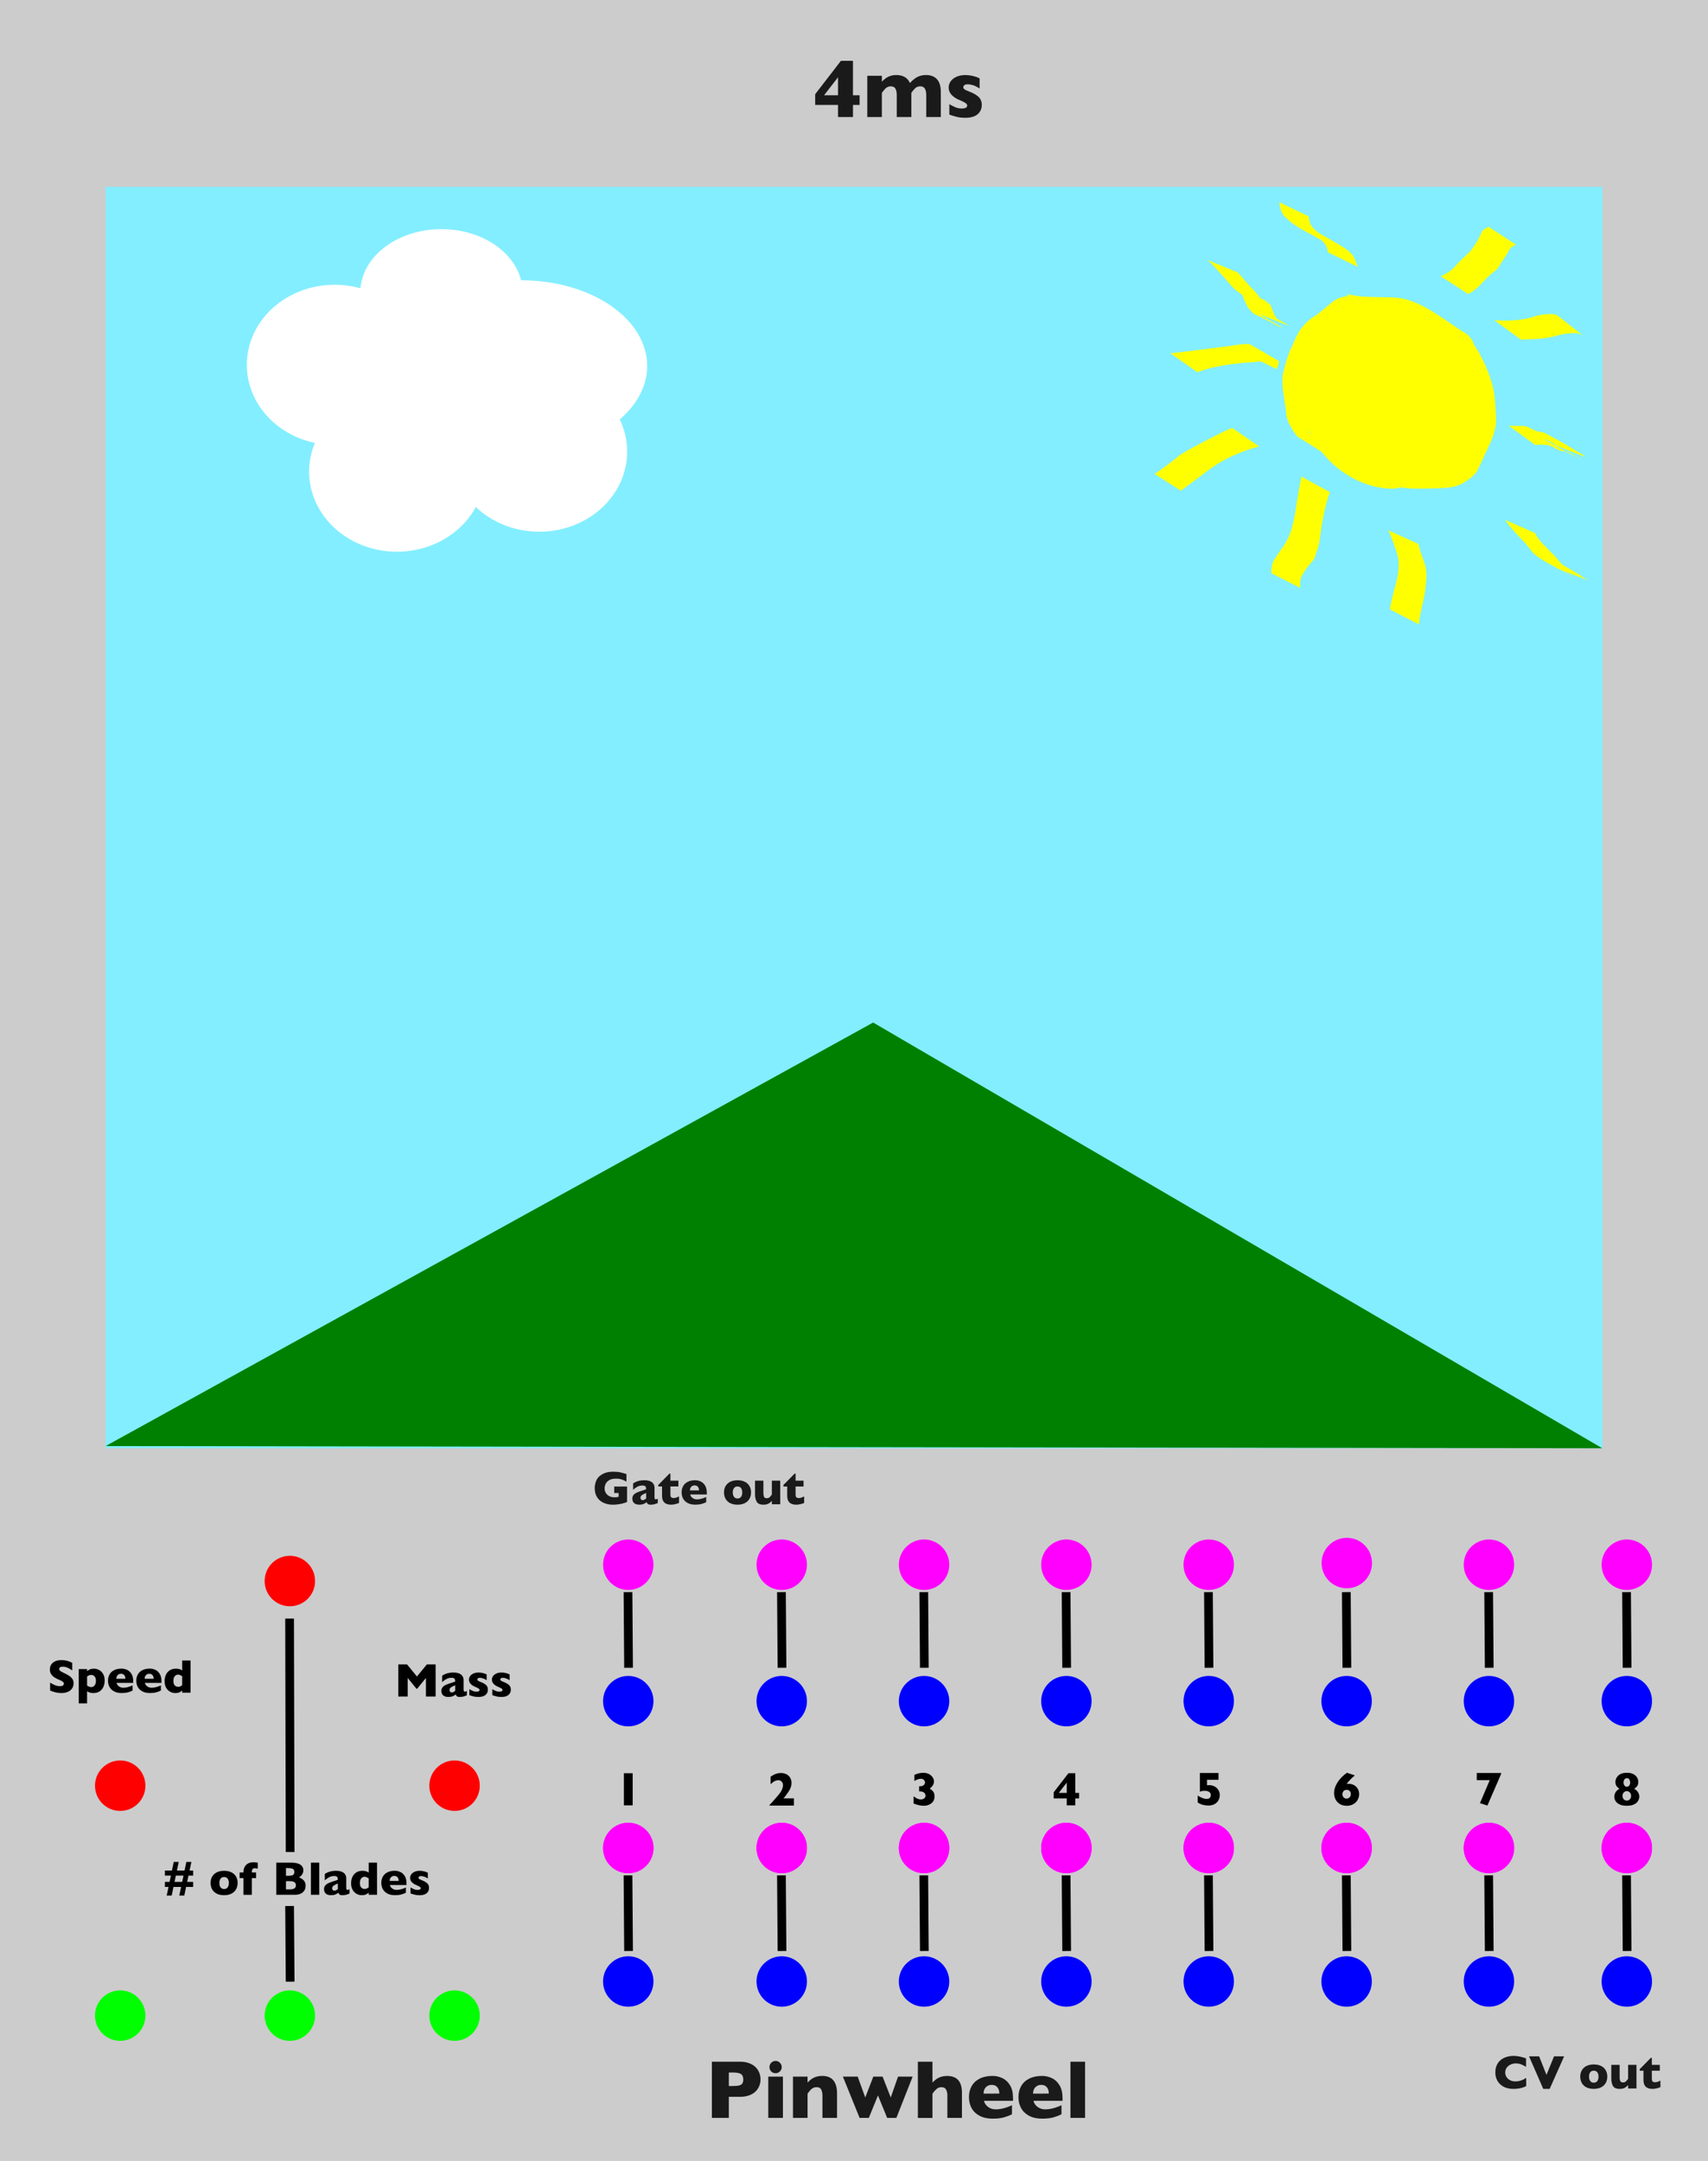 <?xml version="1.0" encoding="UTF-8" standalone="no"?>
<!-- Created with Inkscape (http://www.inkscape.org/) -->

<svg
   width="101.6mm"
   height="128.5mm"
   viewBox="0 0 101.6 128.5"
   version="1.1"
   id="svg1"
   inkscape:version="1.4 (e7c3feb1, 2024-10-09)"
   sodipodi:docname="Pinwheel.svg"
   xmlns:inkscape="http://www.inkscape.org/namespaces/inkscape"
   xmlns:sodipodi="http://sodipodi.sourceforge.net/DTD/sodipodi-0.dtd"
   xmlns="http://www.w3.org/2000/svg"
   xmlns:svg="http://www.w3.org/2000/svg">
  <sodipodi:namedview
     id="namedview1"
     pagecolor="#ffffff"
     bordercolor="#000000"
     borderopacity="0.25"
     inkscape:showpageshadow="2"
     inkscape:pageopacity="0.0"
     inkscape:pagecheckerboard="0"
     inkscape:deskcolor="#d1d1d1"
     inkscape:document-units="mm"
     inkscape:zoom="2.0000001"
     inkscape:cx="183.99999"
     inkscape:cy="315.74998"
     inkscape:window-width="2080"
     inkscape:window-height="1186"
     inkscape:window-x="0"
     inkscape:window-y="25"
     inkscape:window-maximized="0"
     inkscape:current-layer="layer1" />
  <defs
     id="defs1" />
  <g
     inkscape:groupmode="layer"
     id="layer2"
     inkscape:label="artwork">
    <path
       id="rect2"
       style="display:inline;fill:#cccccc;stroke-width:0.519"
       d="M -3.768,-11.545 H 119.655 V 132.716 H -3.768 Z" />
    <path
       style="font-weight:bold;font-size:4.939px;font-family:'Gill Sans';-inkscape-font-specification:'Gill Sans Bold';text-align:end;text-anchor:end;fill:#1a1a1a;stroke-width:0.519"
       d="m 45.24,123.651 q 0,0.186 -0.065,0.364 -0.063,0.176 -0.205,0.33 -0.142,0.152 -0.386,0.248 -0.241,0.094 -0.569,0.094 h -0.661 v 1.254 h -1.008 v -3.342 h 1.669 q 0.328,0 0.569,0.097 0.244,0.097 0.386,0.251 0.142,0.154 0.205,0.335 0.065,0.181 0.065,0.369 z m -1.027,0.005 q 0,-0.239 -0.142,-0.326 -0.14,-0.089 -0.504,-0.089 h -0.212 v 0.805 h 0.217 q 0.251,0 0.386,-0.031 0.135,-0.031 0.195,-0.116 0.06,-0.084 0.06,-0.244 z m 2.289,-0.736 q 0,0.152 -0.109,0.258 -0.109,0.106 -0.258,0.106 -0.101,0 -0.186,-0.048 -0.082,-0.048 -0.13,-0.13 -0.048,-0.084 -0.048,-0.186 0,-0.15 0.106,-0.258 0.106,-0.109 0.258,-0.109 0.15,0 0.258,0.109 0.109,0.109 0.109,0.258 z m 0.07,3.022 h -0.871 v -2.455 h 0.871 z m 3.219,0 h -0.868 v -1.324 q 0,-0.203 -0.068,-0.352 -0.065,-0.152 -0.289,-0.152 -0.106,0 -0.188,0.041 -0.08,0.039 -0.145,0.101 -0.063,0.063 -0.106,0.121 -0.043,0.058 -0.089,0.123 v 1.442 h -0.868 v -2.455 h 0.868 v 0.352 q 0.205,-0.219 0.41,-0.306 0.207,-0.089 0.461,-0.089 0.883,0 0.883,1.056 z m 4.498,-2.455 -0.969,2.455 h -0.547 l -0.547,-1.338 -0.545,1.338 h -0.547 l -0.994,-2.455 h 0.88 l 0.449,1.24 0.48,-1.24 h 0.552 l 0.485,1.24 0.434,-1.24 z m 2.932,2.455 h -0.868 v -1.273 q 0,-0.015 0,-0.026 0.002,-0.015 0.002,-0.058 0,-0.176 -0.075,-0.323 -0.075,-0.147 -0.285,-0.147 -0.164,0 -0.289,0.111 -0.125,0.109 -0.239,0.275 v 1.442 h -0.868 v -3.342 h 0.868 v 1.24 q 0.215,-0.229 0.424,-0.311 0.21,-0.084 0.446,-0.084 0.883,0 0.883,0.991 z m 3.039,-1.018 h -1.729 q 0.051,0.224 0.248,0.367 0.198,0.142 0.449,0.142 0.439,0 0.969,-0.246 v 0.538 q -0.191,0.099 -0.463,0.181 -0.27,0.08 -0.69,0.08 -0.453,0 -0.772,-0.169 -0.318,-0.169 -0.477,-0.458 -0.157,-0.289 -0.157,-0.656 0,-0.362 0.157,-0.646 0.159,-0.287 0.477,-0.449 0.318,-0.164 0.772,-0.164 0.299,0 0.576,0.13 0.28,0.128 0.458,0.422 0.181,0.292 0.181,0.755 z m -0.815,-0.429 q 0,-0.236 -0.118,-0.376 -0.116,-0.142 -0.335,-0.142 -0.217,0 -0.352,0.145 -0.133,0.142 -0.133,0.374 z m 3.76,0.429 h -1.729 q 0.051,0.224 0.248,0.367 0.198,0.142 0.449,0.142 0.439,0 0.969,-0.246 v 0.538 q -0.191,0.099 -0.463,0.181 -0.27,0.08 -0.69,0.08 -0.453,0 -0.772,-0.169 -0.318,-0.169 -0.477,-0.458 -0.157,-0.289 -0.157,-0.656 0,-0.362 0.157,-0.646 0.159,-0.287 0.477,-0.449 0.318,-0.164 0.772,-0.164 0.299,0 0.576,0.13 0.28,0.128 0.458,0.422 0.181,0.292 0.181,0.755 z m -0.815,-0.429 q 0,-0.236 -0.118,-0.376 -0.116,-0.142 -0.335,-0.142 -0.217,0 -0.352,0.145 -0.133,0.142 -0.133,0.374 z m 2.156,1.447 h -0.871 v -3.342 h 0.871 z"
       id="text3"
       aria-label="Pinwheel" />
    <path
       style="font-weight:bold;font-size:4.939px;font-family:'Gill Sans';-inkscape-font-specification:'Gill Sans Bold';text-align:end;text-anchor:end;fill:#1a1a1a;stroke-width:0.519"
       d="M 51.134,6.239 H 50.739 V 6.96 H 49.849 V 6.239 H 48.491 V 5.602 l 1.531,-1.985 h 0.716 v 2.047 h 0.395 z M 49.849,5.665 V 4.594 L 49.019,5.665 Z m 6.116,1.295 H 55.097 V 5.651 q 0,-0.26 -0.087,-0.388 -0.084,-0.13 -0.27,-0.13 -0.181,0 -0.297,0.111 -0.116,0.109 -0.232,0.275 V 6.96 H 53.343 V 5.651 q 0,-0.248 -0.08,-0.383 -0.08,-0.135 -0.282,-0.135 -0.096,0 -0.178,0.039 -0.08,0.039 -0.13,0.087 -0.051,0.048 -0.123,0.142 -0.072,0.094 -0.092,0.118 V 6.96 H 51.59 V 4.505 h 0.868 v 0.352 q 0.195,-0.207 0.398,-0.301 0.203,-0.094 0.468,-0.094 0.125,0 0.239,0.024 0.113,0.022 0.222,0.077 0.111,0.055 0.2,0.152 0.089,0.096 0.142,0.224 0.21,-0.236 0.434,-0.357 0.227,-0.121 0.521,-0.121 0.294,0 0.492,0.118 0.2,0.118 0.294,0.342 0.096,0.222 0.096,0.54 z M 58.4,6.244 q 0,0.338 -0.248,0.55 -0.246,0.21 -0.733,0.21 -0.273,0 -0.485,-0.048 -0.212,-0.051 -0.463,-0.142 V 6.196 q 0.219,0.125 0.381,0.191 0.162,0.065 0.355,0.065 0.326,0 0.326,-0.178 0,-0.06 -0.048,-0.106 -0.046,-0.048 -0.164,-0.106 -0.116,-0.06 -0.311,-0.142 -0.241,-0.106 -0.41,-0.285 -0.169,-0.178 -0.169,-0.436 0,-0.183 0.111,-0.352 0.113,-0.169 0.34,-0.275 0.227,-0.109 0.547,-0.109 0.077,0 0.195,0.012 0.121,0.01 0.301,0.055 0.183,0.046 0.347,0.13 v 0.6 q -0.077,-0.046 -0.13,-0.077 -0.051,-0.031 -0.137,-0.07 -0.087,-0.039 -0.205,-0.068 -0.116,-0.031 -0.239,-0.031 -0.15,0 -0.205,0.058 -0.055,0.058 -0.055,0.116 0,0.06 0.058,0.113 0.058,0.051 0.258,0.128 0.289,0.111 0.463,0.229 0.174,0.116 0.246,0.256 0.075,0.14 0.075,0.33 z"
       id="text3-2"
       aria-label="4ms" />
    <path
       id="rect1"
       style="fill:#83eeff;fill-opacity:1;stroke-width:0.519"
       d="M 6.284,11.112 H 95.316 V 86.122 H 6.284 Z" />
    <path
       style="fill:#008000;fill-opacity:1;stroke-width:0.519"
       d="M 6.284,85.99 95.316,86.122 51.939,60.805 Z"
       id="path3"
       sodipodi:nodetypes="cccc" />
    <path
       style="fill:#ffff00;fill-opacity:1;stroke-width:0.519"
       id="path15"
       d="m 79.491,20.025 c -0.187,0.172 -0.417,0.303 -0.597,0.483 -0.1,0.101 -0.205,0.25 -0.289,0.365 -0.237,0.332 -0.374,0.711 -0.506,1.092 -0.166,0.365 -0.191,0.754 -0.192,1.149 -0.016,0.465 0.105,0.913 0.274,1.341 0.144,0.322 0.288,0.647 0.484,0.942 0.145,0.218 0.283,0.439 0.478,0.616 1.109,0.632 2.658,2.129 4.257,2.113 0.091,-7.94e-4 0.182,-0.012 0.273,-0.019 0.104,-0.016 0.208,-0.028 0.311,-0.049 0.211,-0.043 0.476,-0.123 0.683,-0.177 0.317,-0.082 0.631,-0.16 0.943,-0.258 0.358,-0.097 0.68,-0.272 0.923,-0.553 0.181,-0.227 0.321,-0.48 0.455,-0.736 0.177,-0.284 0.303,-0.592 0.383,-0.916 0.097,-0.417 0.127,-0.841 0.097,-1.267 -0.051,-0.387 -0.163,-0.763 -0.273,-1.136 -0.116,-0.371 -0.309,-0.709 -0.507,-1.041 -0.172,-0.301 -0.355,-0.593 -0.566,-0.868 -0.167,-0.208 -0.339,-0.414 -0.552,-0.576 -0.887,-0.433 -2.499,-2.069 -3.986,-2.081 -0.237,0.022 -0.477,-0.015 -0.71,0.038 -0.172,0.032 -0.333,0.104 -0.487,0.186 -0.154,0.079 -0.283,0.191 -0.436,0.273 -0.256,0.122 -0.53,0.184 -0.8,0.262 -0.271,0.074 -0.481,0.247 -0.705,0.405 -0.139,0.064 -0.241,0.172 -0.352,0.276 -0.157,0.262 -0.267,0.557 -0.36,0.849 -0.108,0.292 -0.126,0.602 -0.153,0.909 -0.007,0.293 0.031,0.578 0.126,0.854 0.086,0.234 0.265,0.415 0.401,0.62 0.134,0.163 0.267,0.325 0.41,0.481 0.113,0.089 0.179,0.219 0.268,0.327 0.046,0.056 0.101,0.103 0.15,0.157 0.063,0.092 0.155,0.162 0.226,0.246 0.04,0.047 0.068,0.104 0.104,0.154 0.999,1.005 0.18,0.192 3.519,2.072 0.035,0.02 0.08,0.001 0.119,0.004 0.037,0.003 0.074,0.005 0.11,0.013 0.425,0.1 -0.273,-0.03 0.203,0.054 0.396,0.085 0.467,0.038 0.765,-0.238 0.317,-0.264 0.595,-0.567 0.877,-0.866 0.201,-0.217 0.332,-0.478 0.464,-0.739 0.145,-0.233 0.226,-0.498 0.291,-0.763 0.067,-0.295 -0.022,-0.589 -0.129,-0.862 -0.132,-0.279 -0.252,-0.564 -0.379,-0.846 -0.085,-0.238 -0.199,-0.458 -0.335,-0.67 -1.659,-2.085 -2.43,-2.236 -4.047,-2.019 -0.276,0.056 -0.434,0.182 -0.617,0.385 -0.175,0.16 -0.273,0.357 -0.341,0.58 -0.066,0.241 -0.102,0.488 -0.136,0.734 -0.009,0.105 -0.006,0.053 -0.011,0.156 0,0 3.522,1.804 3.522,1.804 v 0 c -7.94e-4,-0.096 -2.46e-4,-0.047 -0.002,-0.144 -0.003,-0.222 0.01,-0.445 0.067,-0.66 0.056,-0.161 0.139,-0.295 0.263,-0.413 0.128,-0.115 0.271,-0.161 0.446,-0.159 0.13,-1.06e-4 0.243,0.008 0.36,0.073 0.025,0.014 0.092,0.066 0.068,0.051 C 80.89,20.024 79.91,19.546 81.129,20.144 c 0.129,0.068 0.15,0.11 0.239,0.221 0.091,0.113 0.135,0.162 0.172,0.314 0.122,0.284 0.274,0.553 0.386,0.841 0.092,0.204 0.229,0.419 0.216,0.648 -0.03,0.24 -0.09,0.468 -0.228,0.671 -0.119,0.232 -0.218,0.473 -0.398,0.667 -0.234,0.297 -0.498,0.574 -0.813,0.785 -0.047,0.018 -0.09,0.045 -0.14,0.053 -0.085,0.015 -0.372,-0.096 -0.472,-0.107 -0.096,-0.031 -0.209,-0.041 -0.298,-0.09 -0.031,-0.017 -0.115,-0.079 -0.085,-0.061 3.913,2.273 4.387,2.539 3.219,1.883 -0.13,-0.056 -0.096,-0.049 -0.172,-0.157 -0.053,-0.074 -0.137,-0.127 -0.188,-0.202 -0.047,-0.054 -0.086,-0.114 -0.137,-0.163 -0.022,-0.021 -0.052,-0.032 -0.074,-0.053 -0.084,-0.082 -0.135,-0.196 -0.213,-0.282 -0.143,-0.147 -0.287,-0.293 -0.407,-0.46 -0.174,-0.152 -0.269,-0.375 -0.45,-0.523 -0.047,-0.075 -0.136,-0.218 -0.161,-0.301 -0.037,-0.123 -0.021,-0.262 -0.051,-0.387 -0.002,-0.279 0.015,-0.559 0.084,-0.831 0.068,-0.227 0.149,-0.476 0.321,-0.647 0.09,-0.096 0.205,-0.156 0.302,-0.245 0.178,-0.142 0.373,-0.245 0.595,-0.302 0.304,-0.081 0.6,-0.187 0.886,-0.318 0.14,-0.081 0.263,-0.188 0.421,-0.236 0.135,-0.046 0.263,-0.097 0.41,-0.097 0.221,0.01 0.444,-0.007 0.662,0.038 0.149,0.035 0.287,0.094 0.415,0.18 -1.086,-0.632 -2.171,-1.264 -3.257,-1.896 0.224,0.141 0.449,0.273 0.615,0.488 0.226,0.249 0.441,0.51 0.596,0.811 0.186,0.324 0.416,0.621 0.56,0.969 0.118,0.351 0.202,0.712 0.302,1.068 0.064,0.38 0.062,0.762 -0.027,1.14 -0.083,0.292 -0.213,0.562 -0.366,0.824 -0.119,0.225 -0.248,0.444 -0.41,0.641 -0.213,0.205 -0.462,0.346 -0.745,0.437 -0.597,0.209 -1.225,0.381 -1.863,0.375 -0.229,-0.026 -0.459,-0.048 -0.679,-0.121 -0.059,-0.02 -0.117,-0.043 -0.174,-0.07 -0.05,-0.024 -0.191,-0.111 -0.143,-0.084 1.074,0.623 2.148,1.247 3.222,1.87 -0.042,-0.018 -0.191,-0.078 -0.231,-0.106 -0.135,-0.095 -0.205,-0.249 -0.308,-0.372 -0.057,-0.077 -0.122,-0.147 -0.176,-0.225 -0.145,-0.207 -0.261,-0.438 -0.377,-0.662 -0.18,-0.38 -0.346,-0.775 -0.353,-1.203 8.2e-5,-0.349 0.039,-0.692 0.157,-1.023 0.119,-0.344 0.22,-0.697 0.437,-0.996 0.202,-0.274 0.481,-0.53 0.822,-0.603 z" />
    <path
       style="fill:#ffff00;fill-opacity:1;stroke-width:0.519"
       id="path16"
       d="m 78.611,19.407 c -0.179,0.27 -0.388,0.518 -0.557,0.795 -0.17,0.29 -0.256,0.617 -0.355,0.935 -0.124,0.333 -0.224,0.67 -0.255,1.025 -0.002,0.486 0.068,0.97 0.13,1.451 0.035,0.407 0.107,0.808 0.241,1.194 0.106,0.29 0.16,0.594 0.247,0.889 0.085,0.309 0.211,0.601 0.358,0.885 0.884,1.347 2.506,2.357 4.12,2.468 0.456,0.041 0.864,-0.036 1.266,-0.25 0.059,-0.034 0.12,-0.064 0.176,-0.102 0.064,-0.043 0.122,-0.094 0.185,-0.139 0.204,-0.146 0.421,-0.275 0.634,-0.408 0.278,-0.183 0.576,-0.33 0.856,-0.51 0.335,-0.178 0.565,-0.46 0.797,-0.751 0.222,-0.319 0.418,-0.652 0.604,-0.992 0.192,-0.327 0.274,-0.697 0.315,-1.07 0.047,-0.398 0.052,-0.8 0.049,-1.2 0.009,-0.415 -0.011,-0.826 -0.081,-1.235 -0.081,-0.353 -0.208,-0.692 -0.322,-1.035 -0.104,-0.322 -0.234,-0.641 -0.404,-0.934 -0.124,-0.225 -0.276,-0.451 -0.505,-0.582 -3.479,-1.991 -2.228,-1.631 -3.72,-2.04 -0.326,-0.079 -0.66,-0.086 -0.994,-0.092 -0.192,0.009 -0.37,-0.077 -0.56,-0.099 -1.432,-0.175 -0.931,-0.519 3.102,2.325 0.02,0.014 0.049,4.49e-4 0.073,-0.002 0.065,-0.005 0.13,-0.014 0.195,-0.021 0.703,-0.061 1.407,-0.05 2.094,0.115 0.266,0.1 0.141,0.042 0.369,0.167 0.046,0.025 0.184,0.102 0.138,0.076 -5.798,-3.319 -4.095,-2.436 -3.01,-1.703 0.21,0.146 0.302,0.328 0.43,0.542 0.148,0.24 0.306,0.474 0.42,0.732 0.259,0.405 0.449,0.845 0.619,1.293 0.191,0.54 0.263,1.111 0.286,1.68 0.003,0.299 0.016,0.605 -0.042,0.9 -0.026,0.13 -0.067,0.238 -0.11,0.363 -0.149,0.374 -0.304,0.746 -0.477,1.109 -0.146,0.309 -0.301,0.614 -0.479,0.906 -0.185,0.209 -0.429,0.357 -0.664,0.504 -0.429,0.192 -0.915,0.193 -1.377,0.221 -0.469,0.001 -0.946,0.05 -1.414,-0.009 -0.138,-0.018 -0.409,-0.084 -0.549,-0.116 -0.308,-0.033 -0.518,-0.28 -0.795,-0.384 -0.095,-0.036 -0.197,-0.053 -0.294,-0.083 -0.11,-0.033 -0.219,-0.071 -0.329,-0.106 -0.387,-0.115 -0.798,-0.205 -1.153,-0.405 -0.063,-0.035 -0.24,-0.158 -0.178,-0.122 1.064,0.605 2.123,1.221 3.184,1.831 -0.244,-0.127 -0.413,-0.332 -0.558,-0.56 -0.156,-0.225 -0.259,-0.47 -0.325,-0.734 -0.072,-0.408 -0.149,-0.813 -0.19,-1.225 -0.038,-0.357 -0.066,-0.713 -0.011,-1.069 0.058,-0.318 0.185,-0.614 0.311,-0.909 0.087,-0.208 0.184,-0.412 0.274,-0.618 0.091,-0.212 0.178,-0.426 0.304,-0.62 0.116,-0.17 0.255,-0.323 0.403,-0.465 0.159,-0.113 0.322,-0.214 0.463,-0.349 0.281,-0.254 0.555,-0.515 0.877,-0.717 0.105,-0.071 0.208,-0.157 0.332,-0.197 0.097,-0.032 0.212,-0.035 0.312,-0.057 0.256,-0.091 0.32,0.064 0.528,0.12 0.06,0.014 0.25,0.043 0.304,0.024 0.031,-0.01 0.056,-0.032 0.084,-0.048 0.096,-0.032 0.048,-0.018 0.143,-0.043 0,0 -3.255,-2.257 -3.255,-2.257 v 0 c -0.084,0.015 -0.041,0.01 -0.128,0.014 -0.071,-0.067 -0.197,-0.061 -0.283,-0.109 -0.205,-0.067 -0.407,0.028 -0.611,0.066 -0.279,0.062 -0.503,0.202 -0.715,0.392 -0.304,0.237 -0.581,0.508 -0.902,0.722 -0.183,0.112 -0.364,0.227 -0.51,0.387 -0.157,0.175 -0.328,0.34 -0.448,0.545 -0.12,0.22 -0.231,0.442 -0.331,0.671 -0.082,0.215 -0.2,0.414 -0.275,0.631 -0.105,0.328 -0.23,0.65 -0.297,0.989 -0.03,0.125 -0.078,0.308 -0.088,0.438 -0.004,0.061 0.005,0.123 0.006,0.185 0.003,0.183 -0.002,0.366 0.024,0.547 0.054,0.412 0.123,0.821 0.181,1.231 0.013,0.311 0.075,0.6 0.235,0.871 0.072,0.12 0.129,0.249 0.21,0.363 0.029,0.04 0.064,0.075 0.093,0.116 0.158,0.226 0.007,0.07 0.208,0.25 1.217,0.707 2.346,1.606 3.665,2.096 0.365,0.135 0.747,0.217 1.113,0.35 0.112,0.042 0.226,0.079 0.336,0.126 0.644,0.274 0.016,0.029 0.524,0.261 0.201,0.092 0.419,0.132 0.635,0.169 0.656,0.085 1.314,0.04 1.973,0.026 0.541,-0.02 1.098,-0.037 1.574,-0.327 0.288,-0.184 0.581,-0.377 0.783,-0.659 0.161,-0.314 0.31,-0.633 0.454,-0.956 0.169,-0.382 0.364,-0.754 0.51,-1.145 0.064,-0.217 0.139,-0.435 0.168,-0.66 0.031,-0.247 0.016,-0.502 0.005,-0.749 -0.039,-0.599 -0.063,-1.201 -0.243,-1.779 -0.14,-0.447 -0.304,-0.889 -0.506,-1.311 -0.078,-0.118 -0.125,-0.245 -0.191,-0.37 -0.103,-0.196 -0.038,-0.067 -0.155,-0.257 -0.028,-0.045 -0.053,-0.091 -0.08,-0.137 -0.025,-0.036 -0.127,-0.184 -0.148,-0.231 -0.016,-0.038 -0.017,-0.081 -0.033,-0.119 -0.044,-0.105 -0.12,-0.205 -0.195,-0.288 -0.056,-0.063 -0.135,-0.161 -0.209,-0.205 -1.134,-0.663 -2.505,-1.904 -3.996,-2.127 -0.716,-0.061 -1.433,-0.033 -2.15,-0.076 -0.086,-0.006 -0.172,-0.015 -0.259,-0.019 -0.039,-0.002 -0.148,-0.022 -0.117,0.002 3.533,2.709 1.884,2.138 3.305,2.367 0.185,0.039 0.371,0.038 0.559,0.036 0.305,0.014 0.608,0.052 0.894,0.165 1.294,0.562 0.038,0.024 -2.973,-1.744 -0.056,-0.033 0.12,0.048 0.178,0.076 0.105,0.05 0.203,0.103 0.287,0.185 0.037,0.036 0.065,0.081 0.097,0.121 0.025,0.046 0.05,0.092 0.074,0.138 0.028,0.039 0.059,0.076 0.083,0.118 0.113,0.193 0.196,0.407 0.293,0.607 0.096,0.342 0.238,0.67 0.324,1.015 0.129,0.374 0.167,0.762 0.143,1.157 -0.005,0.387 -0.001,0.775 -0.029,1.161 -0.041,0.327 -0.101,0.644 -0.262,0.937 -0.162,0.325 -0.342,0.639 -0.561,0.93 -0.206,0.254 -0.44,0.477 -0.729,0.636 -0.289,0.17 -0.591,0.318 -0.864,0.516 -0.312,0.209 -0.603,0.455 -0.952,0.602 -0.366,0.124 -0.733,0.171 -1.114,0.071 -1.383,-0.443 -0.243,-0.095 2.974,1.798 0.036,0.021 -0.076,-0.035 -0.112,-0.058 -0.124,-0.079 -0.214,-0.194 -0.312,-0.301 -0.19,-0.23 -0.301,-0.498 -0.398,-0.777 -0.09,-0.305 -0.172,-0.611 -0.265,-0.915 -0.057,-0.173 -0.138,-0.342 -0.184,-0.518 -0.053,-0.205 -0.083,-0.419 -0.122,-0.627 -0.069,-0.452 -0.125,-0.905 -0.118,-1.364 -0.001,-0.324 0.088,-0.635 0.207,-0.936 0.095,-0.287 0.181,-0.58 0.309,-0.854 0.162,-0.264 0.354,-0.512 0.58,-0.724 z" />
    <path
       style="fill:#ffff00;fill-opacity:1;stroke-width:0.519"
       id="path17"
       d="m 73.297,25.449 c -0.422,0.15 -0.812,0.377 -1.214,0.572 -0.643,0.33 -1.289,0.652 -1.901,1.038 -0.424,0.352 -0.863,0.688 -1.318,1 -0.064,0.04 -0.127,0.08 -0.191,0.12 0,0 1.58,1.005 1.58,1.005 v 0 c 0.057,-0.045 0.113,-0.091 0.17,-0.136 0.436,-0.336 0.892,-0.646 1.321,-0.991 0.568,-0.419 1.162,-0.794 1.824,-1.052 0.433,-0.189 0.879,-0.344 1.339,-0.453 z" />
    <path
       style="fill:#ffff00;fill-opacity:1;stroke-width:0.519"
       id="path18"
       d="m 77.415,28.34 c -0.106,0.581 -0.226,1.157 -0.305,1.742 -0.088,0.566 -0.187,1.141 -0.388,1.68 -0.103,0.24 -0.208,0.478 -0.357,0.693 -0.209,0.295 -0.426,0.585 -0.611,0.896 -0.111,0.233 -0.129,0.486 -0.125,0.739 0,0 1.716,0.869 1.716,0.869 v 0 c -0.007,-0.222 -0.03,-0.449 0.067,-0.657 0.158,-0.315 0.363,-0.607 0.601,-0.867 0.055,-0.065 0.132,-0.149 0.172,-0.227 0.081,-0.162 0.098,-0.375 0.186,-0.536 0.185,-0.566 0.179,-1.179 0.311,-1.758 0.103,-0.558 0.224,-1.117 0.428,-1.648 z" />
    <path
       style="fill:#ffff00;fill-opacity:1;stroke-width:0.519"
       id="path19"
       d="m 82.584,31.536 c 0.164,0.318 0.266,0.666 0.394,1 0.095,0.275 0.192,0.556 0.215,0.848 0.013,0.171 -0.002,0.345 -0.011,0.516 -0.034,0.419 -0.151,0.822 -0.261,1.226 -0.07,0.27 -0.139,0.541 -0.195,0.815 -0.017,0.098 -0.034,0.196 -0.047,0.294 0,0 1.73,0.901 1.73,0.901 v 0 c 0.004,-0.096 0.007,-0.193 0.022,-0.288 0.04,-0.275 0.111,-0.543 0.16,-0.817 0.102,-0.422 0.19,-0.845 0.222,-1.28 0.067,-0.503 0.058,-0.946 -0.136,-1.423 -0.114,-0.325 -0.23,-0.649 -0.31,-0.985 z" />
    <path
       style="fill:#ffff00;fill-opacity:1;stroke-width:0.519"
       id="path20"
       d="m 89.533,30.915 c 0.324,0.484 0.732,0.894 1.128,1.317 0.21,0.207 0.36,0.463 0.56,0.677 0.561,0.494 1.376,0.827 1.944,1.159 0.524,0.308 -1.054,-0.605 -1.582,-0.907 -0.031,-0.018 0.061,0.037 0.092,0.056 0.585,0.334 1.169,0.672 1.755,1.003 0.054,0.031 0.113,0.053 0.168,0.084 0.029,0.016 0.116,0.064 0.087,0.048 -1.632,-0.941 -2.073,-1.242 -1.491,-0.848 0.149,0.104 0.3,0.203 0.451,0.303 0,0 1.809,0.699 1.809,0.699 v 0 c -0.158,-0.088 -0.31,-0.183 -0.451,-0.296 -0.028,-0.018 -0.056,-0.038 -0.085,-0.055 -0.581,-0.341 -1.163,-0.681 -1.745,-1.02 -0.081,-0.047 -0.097,-0.049 -0.177,-0.088 -0.027,-0.013 -0.105,-0.055 -0.079,-0.04 0.522,0.304 1.045,0.605 1.568,0.907 -1.115,-0.642 -3.556,-2.045 -0.248,-0.136 0.023,0.013 -0.042,-0.031 -0.064,-0.045 -0.024,-0.015 -0.048,-0.028 -0.073,-0.042 -0.028,-0.018 -0.056,-0.036 -0.084,-0.054 -0.262,-0.184 -0.406,-0.482 -0.644,-0.693 -0.382,-0.393 -0.818,-0.745 -1.063,-1.247 z" />
    <path
       style="fill:#ffff00;fill-opacity:1;stroke-width:0.519"
       id="path22"
       d="m 90.476,20.194 c 0.299,-0.018 0.597,-0.01 0.895,-0.037 0.405,-0.014 0.798,-0.08 1.189,-0.183 0.266,-0.08 0.536,-0.133 0.813,-0.155 0.14,0.004 0.286,-0.024 0.425,-0.006 0.056,0.007 0.108,0.029 0.163,0.042 0.127,0.063 0.062,0.031 0.196,0.096 0,0 -1.517,-1.198 -1.517,-1.198 v 0 c -0.151,-0.056 -0.073,-0.031 -0.235,-0.071 -0.201,-0.025 -0.404,0.004 -0.606,0.019 -0.272,0.036 -0.531,0.118 -0.792,0.203 -0.383,0.096 -0.774,0.13 -1.168,0.153 -0.316,0.006 -0.633,-3.97e-4 -0.949,-0.015 z" />
    <path
       style="fill:#ffff00;fill-opacity:1;stroke-width:0.519"
       id="path23"
       d="m 87.33,17.485 c 0.317,-0.161 0.577,-0.378 0.813,-0.641 0.239,-0.265 0.491,-0.519 0.778,-0.732 0.182,-0.114 0.27,-0.315 0.381,-0.49 0.031,-0.048 0.064,-0.095 0.097,-0.142 0.031,-0.049 0.063,-0.098 0.094,-0.147 0.138,-0.177 0.226,-0.386 0.35,-0.571 0.084,-0.095 0.224,-0.151 0.338,-0.211 0,0 -1.637,-1.066 -1.637,-1.066 v 0 c -0.143,0.086 -0.311,0.134 -0.389,0.296 -0.111,0.194 -0.183,0.406 -0.303,0.595 -0.164,0.255 -0.318,0.528 -0.557,0.72 -0.263,0.247 -0.528,0.493 -0.759,0.771 -0.239,0.245 -0.519,0.432 -0.839,0.556 z" />
    <path
       style="fill:#ffff00;fill-opacity:1;stroke-width:0.519"
       id="path24"
       d="m 80.757,15.865 c -0.097,-0.284 -0.175,-0.579 -0.392,-0.801 -0.212,-0.217 -0.438,-0.343 -0.69,-0.506 -4.023,-2.301 -0.859,-0.503 -2.214,-1.26 -0.105,-0.058 -0.418,-0.235 -0.313,-0.177 0.433,0.243 0.857,0.501 1.297,0.73 0.073,0.038 -0.131,-0.101 -0.193,-0.157 -0.049,-0.044 -0.092,-0.093 -0.138,-0.139 -0.183,-0.193 -0.249,-0.432 -0.269,-0.689 0,0 -1.76,-0.848 -1.76,-0.848 v 0 c 0.053,0.134 0.013,0.016 0.045,0.194 0.04,0.223 0.108,0.441 0.25,0.622 0.649,0.677 1.155,0.826 2.17,1.419 0.095,0.056 0.194,0.105 0.29,0.158 0.115,0.063 0.458,0.258 0.346,0.19 -0.381,-0.231 -0.769,-0.452 -1.153,-0.678 0.51,0.303 0.868,0.456 0.962,1.082 z" />
    <path
       style="fill:#ffff00;fill-opacity:1;stroke-width:0.519"
       id="path25"
       d="m 71.837,15.464 c 0.35,0.308 0.646,0.67 0.96,1.013 0.208,0.221 0.39,0.466 0.603,0.682 0.59,0.482 0.116,0.102 1.82,1.054 0.096,0.054 0.038,-0.007 0.133,0.027 0.016,0.006 0.057,0.04 0.042,0.031 -0.542,-0.308 -1.081,-0.62 -1.622,-0.93 0.118,0.151 0.177,0.34 0.254,0.514 0.067,0.175 0.151,0.342 0.258,0.495 0.495,0.556 0.089,0.111 1.803,1.074 0.034,0.019 0.076,0.016 0.112,0.028 0.097,0.034 0.19,0.088 0.276,0.143 -0.533,-0.306 -1.066,-0.613 -1.599,-0.919 0,0 1.822,0.702 1.822,0.702 v 0 c -0.58,-0.334 -1.16,-0.668 -1.74,-1.003 -0.094,-0.041 -0.19,-0.074 -0.284,-0.115 -0.036,-0.015 -0.139,-0.072 -0.105,-0.052 1.775,1.06 2.078,1.262 1.518,0.891 -0.146,-0.104 -0.226,-0.273 -0.301,-0.432 -0.069,-0.188 -0.16,-0.367 -0.22,-0.558 -0.574,-0.353 -1.144,-0.712 -1.721,-1.059 -0.031,-0.019 -0.071,-0.015 -0.104,-0.031 -0.017,-0.008 -0.068,-0.035 -0.051,-0.025 1.6,0.929 2.168,1.158 1.506,0.886 -0.273,-0.176 -0.452,-0.468 -0.687,-0.689 -0.302,-0.317 -0.583,-0.651 -0.869,-0.982 z" />
    <path
       style="fill:#ffff00;fill-opacity:1;stroke-width:0.519"
       id="path26"
       d="m 71.222,22.134 c 0.876,-0.334 1.804,-0.458 2.731,-0.561 0.493,-0.009 0.996,-0.117 1.491,-0.068 0.088,0.009 0.175,0.032 0.259,0.061 0.053,0.019 0.099,0.055 0.148,0.082 -0.53,-0.298 -1.059,-0.597 -1.589,-0.895 0.106,-0.009 -0.021,0.168 -0.042,0.212 -0.028,0.078 -0.018,0.04 -0.033,0.112 0,0 1.772,0.887 1.772,0.887 v 0 c -0.02,-0.018 -0.012,-0.007 -0.024,-0.033 0.06,-0.151 0.162,-0.287 0.138,-0.459 -0.578,-0.334 -1.147,-0.682 -1.733,-1.002 -0.051,-0.028 -0.343,-0.012 -0.351,-0.011 -0.453,0.038 -0.899,0.14 -1.352,0.18 -1.004,0.121 -2.006,0.264 -3.012,0.368 z" />
    <path
       style="fill:#ffff00;fill-opacity:1;stroke-width:0.519"
       id="path27"
       d="m 91.327,26.46 c 0.288,-0.029 0.579,-0.027 0.862,0.032 0.066,0.053 0.157,0.066 0.229,0.107 0.079,0.045 0.084,0.069 0.182,0.103 0.124,0.068 0.257,0.123 0.399,0.133 0.12,0.008 0.267,0.016 0.355,0.109 -0.037,-0.022 0.126,0.073 0.094,0.055 -4.169,-2.408 -0.107,-0.065 0.097,0.062 0.528,0.328 -2.181,-1.188 -1.614,-0.933 0.614,0.276 1.171,0.665 1.757,0.997 0.608,0.285 1.353,0.75 -1.419,-0.827 -0.183,-0.104 0.149,0.093 0.174,0.105 0.06,0.054 0.03,0.027 0.091,0.084 0,0 1.833,0.708 1.833,0.708 v 0 c -0.075,-0.025 -0.04,-0.007 -0.104,-0.053 -0.051,-0.064 -0.106,-0.096 -0.177,-0.137 -0.661,-0.383 -1.251,-0.784 -1.924,-1.092 0.531,0.307 2.119,1.241 1.594,0.922 -0.573,-0.348 -1.157,-0.677 -1.739,-1.01 -0.544,-0.311 2.163,1.268 1.625,0.945 -0.585,-0.351 -1.194,-0.751 -1.826,-1.055 -0.129,-0.018 -0.256,-0.046 -0.385,-0.067 -0.126,-0.047 -0.247,-0.107 -0.368,-0.165 -0.13,-0.078 -0.273,-0.138 -0.426,-0.15 -0.298,-0.02 -0.597,0.009 -0.894,-0.022 z" />
    <path
       id="path28"
       style="fill:#ffffff;stroke-width:0.519"
       d="m 25.135,21.696 a 5.226,4.762 0 0 1 -5.226,4.763 5.226,4.762 0 0 1 -5.226,-4.763 5.226,4.762 0 0 1 5.226,-4.763 5.226,4.762 0 0 1 5.226,4.763 z" />
    <path
       id="path28-6"
       style="fill:#ffffff;stroke-width:0.519"
       d="m 28.84,28.046 a 5.226,4.762 0 0 1 -5.226,4.762 5.226,4.762 0 0 1 -5.226,-4.762 5.226,4.762 0 0 1 5.226,-4.763 5.226,4.762 0 0 1 5.226,4.763 z" />
    <path
       id="path28-9"
       style="fill:#ffffff;stroke-width:0.519"
       d="m 38.497,21.762 a 7.474,5.093 0 0 1 -7.474,5.093 7.474,5.093 0 0 1 -7.474,-5.093 7.474,5.093 0 0 1 7.474,-5.093 7.474,5.093 0 0 1 7.474,5.093 z" />
    <path
       id="path28-2"
       style="fill:#ffffff;stroke-width:0.519"
       d="m 37.306,26.855 a 5.226,4.762 0 0 1 -5.226,4.763 5.226,4.762 0 0 1 -5.226,-4.763 5.226,4.762 0 0 1 5.226,-4.762 5.226,4.762 0 0 1 5.226,4.762 z" />
    <path
       id="path28-99"
       style="fill:#ffffff;stroke-width:0.519"
       d="m 31.089,17.396 a 4.829,3.77 0 0 1 -4.829,3.77 4.829,3.77 0 0 1 -4.829,-3.77 4.829,3.77 0 0 1 4.829,-3.77 4.829,3.77 0 0 1 4.829,3.77 z" />
    <path
       style="display:inline;font-weight:bold;font-size:2.822px;font-family:'Gill Sans';-inkscape-font-specification:'Gill Sans Bold';text-align:end;text-anchor:end;stroke-width:0.519"
       d="m 4.376,100.098 q 0,0.179 -0.092,0.31 -0.091,0.131 -0.255,0.201 -0.164,0.069 -0.376,0.069 -0.059,0 -0.146,-0.008 -0.085,-0.007 -0.229,-0.041 -0.142,-0.035 -0.296,-0.102 v -0.469 q 0.145,0.09 0.284,0.149 0.141,0.059 0.3,0.059 0.147,0 0.19,-0.048 0.044,-0.05 0.044,-0.092 0,-0.077 -0.074,-0.13 -0.074,-0.054 -0.216,-0.11 -0.157,-0.066 -0.276,-0.143 -0.119,-0.079 -0.194,-0.196 -0.074,-0.117 -0.074,-0.277 0,-0.154 0.076,-0.278 0.076,-0.125 0.232,-0.2 0.156,-0.074 0.38,-0.074 0.16,0 0.295,0.032 0.136,0.03 0.225,0.069 0.088,0.039 0.121,0.061 v 0.448 Q 4.177,99.243 4.032,99.176 3.889,99.11 3.725,99.11 q -0.107,0 -0.156,0.041 -0.048,0.041 -0.048,0.102 0,0.057 0.048,0.098 0.048,0.041 0.172,0.101 0.22,0.103 0.353,0.186 0.132,0.083 0.207,0.192 0.076,0.107 0.076,0.269 z m 1.851,-0.156 q 0,0.141 -0.04,0.271 -0.04,0.131 -0.123,0.237 -0.081,0.105 -0.211,0.167 -0.128,0.061 -0.299,0.061 -0.138,0 -0.218,-0.029 -0.079,-0.029 -0.157,-0.077 v 0.719 H 4.684 v -2.041 h 0.496 v 0.127 q 0.074,-0.065 0.164,-0.107 0.091,-0.044 0.245,-0.044 0.153,0 0.3,0.076 0.147,0.076 0.243,0.237 0.095,0.16 0.095,0.404 z m -0.522,0.011 q 0,-0.127 -0.04,-0.205 -0.04,-0.08 -0.103,-0.114 -0.063,-0.036 -0.131,-0.036 -0.088,0 -0.145,0.029 -0.057,0.028 -0.106,0.07 v 0.536 q 0.026,0.014 0.055,0.032 0.03,0.017 0.059,0.029 0.03,0.012 0.063,0.021 0.034,0.008 0.073,0.008 0.117,0 0.196,-0.099 0.079,-0.099 0.079,-0.27 z m 2.219,0.119 H 6.936 q 0.029,0.128 0.142,0.209 0.113,0.081 0.256,0.081 0.251,0 0.554,-0.141 v 0.307 q -0.109,0.057 -0.265,0.103 -0.154,0.045 -0.394,0.045 -0.259,0 -0.441,-0.097 -0.182,-0.097 -0.273,-0.262 -0.09,-0.165 -0.09,-0.375 0,-0.207 0.09,-0.369 0.091,-0.164 0.273,-0.256 0.182,-0.094 0.441,-0.094 0.171,0 0.329,0.074 0.16,0.073 0.262,0.241 0.103,0.167 0.103,0.431 z M 7.458,99.827 q 0,-0.135 -0.068,-0.215 -0.066,-0.081 -0.192,-0.081 -0.124,0 -0.201,0.083 -0.076,0.081 -0.076,0.214 z m 2.148,0.245 H 8.618 q 0.029,0.128 0.142,0.209 0.113,0.081 0.256,0.081 0.251,0 0.554,-0.141 v 0.307 q -0.109,0.057 -0.265,0.103 -0.154,0.045 -0.394,0.045 -0.259,0 -0.441,-0.097 -0.182,-0.097 -0.273,-0.262 -0.09,-0.165 -0.09,-0.375 0,-0.207 0.09,-0.369 0.091,-0.164 0.273,-0.256 0.182,-0.094 0.441,-0.094 0.171,0 0.329,0.074 0.16,0.073 0.262,0.241 0.103,0.167 0.103,0.431 z M 9.14,99.827 q 0,-0.135 -0.068,-0.215 -0.066,-0.081 -0.192,-0.081 -0.124,0 -0.201,0.083 -0.076,0.081 -0.076,0.214 z m 2.194,0.827 h -0.497 v -0.127 q -0.079,0.066 -0.167,0.109 -0.087,0.043 -0.241,0.043 -0.153,0 -0.3,-0.076 -0.147,-0.076 -0.243,-0.236 -0.095,-0.161 -0.095,-0.405 0,-0.192 0.072,-0.358 0.072,-0.168 0.225,-0.273 0.153,-0.105 0.375,-0.105 0.138,0 0.223,0.03 0.085,0.03 0.152,0.077 v -0.59 h 0.497 z m -0.497,-0.446 v -0.536 q -0.087,-0.048 -0.136,-0.069 -0.048,-0.021 -0.114,-0.021 -0.117,0 -0.196,0.099 -0.077,0.099 -0.077,0.27 0,0.186 0.081,0.271 0.083,0.084 0.192,0.084 0.09,0 0.145,-0.028 0.055,-0.029 0.106,-0.072 z"
       id="text5"
       aria-label="Speed" />
    <path
       style="display:inline;font-weight:bold;font-size:2.822px;font-family:'Gill Sans';-inkscape-font-specification:'Gill Sans Bold';text-align:end;text-anchor:end;stroke-width:0.519"
       d="m 25.913,100.885 h -0.576 v -1.107 l -0.52,0.641 h -0.045 l -0.521,-0.641 v 1.107 h -0.559 v -1.91 h 0.522 l 0.587,0.717 0.59,-0.717 h 0.522 z m 1.856,-0.07 q -0.109,0.043 -0.201,0.069 -0.092,0.026 -0.222,0.026 -0.123,0 -0.171,-0.043 -0.048,-0.044 -0.069,-0.106 -0.08,0.065 -0.178,0.107 -0.098,0.041 -0.256,0.041 -0.153,0 -0.248,-0.052 -0.094,-0.054 -0.132,-0.134 -0.037,-0.081 -0.037,-0.167 0,-0.13 0.065,-0.214 0.066,-0.085 0.176,-0.139 0.11,-0.054 0.292,-0.112 0.103,-0.033 0.156,-0.05 0.054,-0.018 0.08,-0.028 0.026,-0.01 0.055,-0.025 0,-0.102 -0.041,-0.16 -0.041,-0.058 -0.179,-0.058 -0.163,0 -0.302,0.072 -0.139,0.072 -0.255,0.185 v -0.38 q 0.092,-0.066 0.2,-0.107 0.107,-0.043 0.225,-0.063 0.117,-0.021 0.237,-0.021 0.305,0 0.458,0.119 0.154,0.117 0.154,0.324 v 0.542 q 0,0.077 0.014,0.116 0.015,0.037 0.054,0.037 0.047,0 0.127,-0.04 z m -0.69,-0.269 v -0.332 q -0.176,0.072 -0.258,0.13 -0.081,0.057 -0.081,0.154 0,0.07 0.04,0.107 0.041,0.037 0.095,0.037 0.051,0 0.101,-0.028 0.051,-0.029 0.103,-0.069 z m 1.943,-0.07 q 0,0.193 -0.142,0.314 -0.141,0.12 -0.419,0.12 -0.156,0 -0.277,-0.028 -0.121,-0.029 -0.265,-0.081 v -0.353 q 0.125,0.072 0.218,0.109 0.092,0.037 0.203,0.037 0.186,0 0.186,-0.102 0,-0.034 -0.028,-0.061 -0.026,-0.028 -0.094,-0.061 -0.066,-0.035 -0.178,-0.081 -0.138,-0.061 -0.234,-0.163 -0.096,-0.102 -0.096,-0.249 0,-0.105 0.063,-0.201 0.065,-0.096 0.194,-0.157 0.13,-0.062 0.313,-0.062 0.044,0 0.112,0.007 0.069,0.005 0.172,0.032 0.105,0.026 0.198,0.074 v 0.343 q -0.044,-0.026 -0.074,-0.044 -0.029,-0.018 -0.079,-0.04 -0.05,-0.022 -0.117,-0.039 -0.066,-0.018 -0.136,-0.018 -0.085,0 -0.117,0.033 -0.032,0.033 -0.032,0.066 0,0.034 0.033,0.065 0.033,0.029 0.147,0.073 0.165,0.063 0.265,0.131 0.099,0.066 0.141,0.146 0.043,0.08 0.043,0.189 z m 1.366,0 q 0,0.193 -0.142,0.314 -0.141,0.12 -0.419,0.12 -0.156,0 -0.277,-0.028 -0.121,-0.029 -0.265,-0.081 v -0.353 q 0.125,0.072 0.218,0.109 0.092,0.037 0.203,0.037 0.186,0 0.186,-0.102 0,-0.034 -0.028,-0.061 -0.026,-0.028 -0.094,-0.061 -0.066,-0.035 -0.178,-0.081 -0.138,-0.061 -0.234,-0.163 -0.096,-0.102 -0.096,-0.249 0,-0.105 0.063,-0.201 0.065,-0.096 0.194,-0.157 0.13,-0.062 0.313,-0.062 0.044,0 0.112,0.007 0.069,0.005 0.172,0.032 0.105,0.026 0.198,0.074 v 0.343 q -0.044,-0.026 -0.074,-0.044 -0.029,-0.018 -0.079,-0.04 -0.05,-0.022 -0.117,-0.039 -0.066,-0.018 -0.136,-0.018 -0.085,0 -0.117,0.033 -0.032,0.033 -0.032,0.066 0,0.034 0.033,0.065 0.033,0.029 0.147,0.073 0.165,0.063 0.265,0.131 0.099,0.066 0.141,0.146 0.043,0.08 0.043,0.189 z"
       id="text5-7"
       aria-label="Mass" />
    <path
       style="font-weight:bold;font-size:2.822px;font-family:'Gill Sans';-inkscape-font-specification:'Gill Sans Bold';text-align:end;text-anchor:end;display:inline;fill:#1a1a1a;stroke-width:0.519"
       d="m 37.3,89.316 q -0.062,0.023 -0.106,0.039 -0.044,0.015 -0.085,0.028 -0.04,0.012 -0.117,0.032 -0.131,0.03 -0.262,0.045 -0.13,0.017 -0.274,0.017 -0.291,0 -0.537,-0.106 -0.247,-0.106 -0.395,-0.329 -0.147,-0.223 -0.147,-0.548 0,-0.209 0.076,-0.411 0.077,-0.203 0.234,-0.324 0.13,-0.101 0.262,-0.153 0.134,-0.054 0.26,-0.072 0.127,-0.018 0.28,-0.018 0.252,0 0.416,0.039 0.164,0.037 0.36,0.099 v 0.452 q -0.13,-0.076 -0.274,-0.127 -0.145,-0.051 -0.361,-0.051 -0.249,0 -0.4,0.095 -0.149,0.094 -0.208,0.225 -0.058,0.131 -0.058,0.254 0,0.145 0.068,0.267 0.068,0.121 0.204,0.196 0.136,0.073 0.329,0.073 0.11,0 0.234,-0.029 V 88.783 H 36.537 V 88.398 H 37.3 Z m 1.827,0.065 q -0.109,0.043 -0.201,0.069 -0.092,0.026 -0.222,0.026 -0.123,0 -0.171,-0.043 -0.048,-0.044 -0.069,-0.106 -0.08,0.065 -0.178,0.107 -0.098,0.041 -0.256,0.041 -0.153,0 -0.248,-0.052 -0.094,-0.054 -0.132,-0.134 -0.037,-0.081 -0.037,-0.167 0,-0.13 0.065,-0.214 0.066,-0.085 0.176,-0.139 0.11,-0.054 0.292,-0.112 0.103,-0.033 0.156,-0.05 0.054,-0.018 0.08,-0.028 0.026,-0.01 0.055,-0.025 0,-0.102 -0.041,-0.16 -0.041,-0.058 -0.179,-0.058 -0.163,0 -0.302,0.072 -0.139,0.072 -0.255,0.185 v -0.38 q 0.092,-0.066 0.2,-0.107 0.107,-0.043 0.225,-0.063 0.117,-0.021 0.237,-0.021 0.305,0 0.458,0.119 0.154,0.117 0.154,0.324 v 0.542 q 0,0.077 0.014,0.116 0.015,0.037 0.054,0.037 0.047,0 0.127,-0.04 z m -0.69,-0.269 v -0.332 q -0.176,0.072 -0.258,0.13 -0.081,0.057 -0.081,0.154 0,0.07 0.04,0.107 0.041,0.037 0.095,0.037 0.051,0 0.101,-0.028 0.051,-0.029 0.103,-0.069 z m 1.953,0.258 q -0.077,0.037 -0.214,0.072 -0.135,0.034 -0.259,0.034 -0.536,0 -0.536,-0.524 v -0.559 h -0.225 v -0.087 l 0.666,-0.678 h 0.057 v 0.42 h 0.474 v 0.345 h -0.474 v 0.449 q 0,0.079 0.01,0.127 0.01,0.048 0.054,0.081 0.045,0.032 0.136,0.032 0.119,0 0.311,-0.099 z M 42.045,88.87 H 41.057 q 0.029,0.128 0.142,0.209 0.113,0.081 0.256,0.081 0.251,0 0.554,-0.141 v 0.307 q -0.109,0.057 -0.265,0.103 -0.154,0.045 -0.394,0.045 -0.259,0 -0.441,-0.096 -0.182,-0.096 -0.273,-0.262 -0.09,-0.165 -0.09,-0.375 0,-0.207 0.09,-0.369 0.091,-0.164 0.273,-0.256 0.182,-0.094 0.441,-0.094 0.171,0 0.329,0.074 0.16,0.073 0.262,0.241 0.103,0.167 0.103,0.431 z m -0.466,-0.245 q 0,-0.135 -0.068,-0.215 -0.066,-0.081 -0.192,-0.081 -0.124,0 -0.201,0.083 -0.076,0.081 -0.076,0.214 z m 3.096,0.124 q 0,0.209 -0.091,0.373 -0.091,0.164 -0.273,0.259 -0.181,0.095 -0.441,0.095 -0.26,0 -0.442,-0.095 -0.181,-0.095 -0.271,-0.259 -0.09,-0.164 -0.09,-0.373 0,-0.158 0.05,-0.288 0.051,-0.13 0.153,-0.229 0.103,-0.101 0.254,-0.154 0.15,-0.054 0.347,-0.054 0.198,0 0.35,0.055 0.153,0.054 0.252,0.152 0.101,0.098 0.152,0.229 0.051,0.131 0.051,0.289 z m -0.522,0 q 0,-0.167 -0.073,-0.26 -0.072,-0.095 -0.209,-0.095 -0.136,0 -0.209,0.095 -0.072,0.094 -0.072,0.26 0,0.165 0.073,0.262 0.073,0.096 0.208,0.096 0.138,0 0.209,-0.095 0.073,-0.096 0.073,-0.263 z m 2.259,0.703 h -0.497 v -0.2 q -0.105,0.113 -0.22,0.169 -0.114,0.055 -0.276,0.055 -0.318,0 -0.412,-0.185 -0.094,-0.186 -0.094,-0.419 v -0.824 h 0.497 v 0.758 q 0,0.114 0.037,0.201 0.039,0.085 0.165,0.085 0.109,0 0.172,-0.062 0.063,-0.062 0.13,-0.158 v -0.824 h 0.497 z m 1.424,-0.081 q -0.077,0.037 -0.214,0.072 -0.135,0.034 -0.259,0.034 -0.536,0 -0.536,-0.524 v -0.559 h -0.225 v -0.087 l 0.666,-0.678 h 0.057 v 0.42 h 0.474 v 0.345 h -0.474 v 0.449 q 0,0.079 0.01,0.127 0.01,0.048 0.054,0.081 0.045,0.032 0.136,0.032 0.119,0 0.311,-0.099 z"
       id="text6"
       aria-label="Gate out" />
    <path
       style="font-weight:bold;font-size:2.822px;font-family:'Gill Sans';-inkscape-font-specification:'Gill Sans Bold';text-align:end;text-anchor:end;display:inline;fill:#1a1a1a;stroke-width:0.519"
       d="m 90.786,124.048 q -0.119,0.062 -0.243,0.099 -0.124,0.037 -0.251,0.052 -0.125,0.017 -0.26,0.017 -0.249,0 -0.448,-0.069 -0.197,-0.069 -0.343,-0.203 -0.145,-0.135 -0.218,-0.314 -0.072,-0.181 -0.072,-0.396 0,-0.247 0.085,-0.431 0.085,-0.186 0.238,-0.309 0.154,-0.123 0.35,-0.181 0.197,-0.059 0.415,-0.059 0.325,0 0.737,0.145 v 0.507 q -0.142,-0.088 -0.281,-0.146 -0.138,-0.059 -0.325,-0.059 -0.167,0 -0.311,0.066 -0.145,0.066 -0.233,0.189 -0.088,0.123 -0.088,0.287 0,0.145 0.077,0.266 0.077,0.12 0.214,0.192 0.138,0.07 0.31,0.07 0.139,0 0.263,-0.033 0.124,-0.035 0.208,-0.076 0.085,-0.041 0.175,-0.098 z m 2.256,-1.767 -0.861,1.935 h -0.38 l -0.845,-1.935 h 0.599 l 0.437,1.102 0.449,-1.102 z m 2.567,1.207 q 0,0.209 -0.091,0.373 -0.091,0.164 -0.273,0.259 -0.181,0.095 -0.441,0.095 -0.26,0 -0.442,-0.095 -0.181,-0.095 -0.271,-0.259 -0.09,-0.164 -0.09,-0.373 0,-0.158 0.05,-0.288 0.051,-0.13 0.153,-0.229 0.103,-0.101 0.254,-0.154 0.15,-0.054 0.347,-0.054 0.198,0 0.35,0.055 0.153,0.054 0.252,0.152 0.101,0.098 0.152,0.229 0.051,0.131 0.051,0.289 z m -0.522,0 q 0,-0.167 -0.073,-0.26 -0.072,-0.095 -0.209,-0.095 -0.136,0 -0.209,0.095 -0.072,0.094 -0.072,0.26 0,0.165 0.073,0.262 0.073,0.097 0.208,0.097 0.138,0 0.209,-0.095 0.073,-0.097 0.073,-0.263 z m 2.259,0.703 h -0.497 v -0.2 q -0.105,0.113 -0.22,0.17 -0.114,0.055 -0.276,0.055 -0.318,0 -0.412,-0.185 -0.094,-0.186 -0.094,-0.419 v -0.824 h 0.497 v 0.758 q 0,0.114 0.037,0.201 0.039,0.085 0.165,0.085 0.109,0 0.172,-0.062 0.063,-0.062 0.13,-0.158 v -0.824 h 0.497 z m 1.424,-0.081 q -0.077,0.037 -0.214,0.072 -0.135,0.034 -0.259,0.034 -0.536,0 -0.536,-0.524 v -0.559 h -0.225 v -0.087 l 0.666,-0.678 h 0.057 v 0.42 h 0.474 v 0.345 h -0.474 v 0.449 q 0,0.079 0.01,0.127 0.01,0.048 0.054,0.081 0.045,0.032 0.136,0.032 0.119,0 0.311,-0.099 z"
       id="text6-3"
       aria-label="CV out" />
    <path
       style="display:inline;fill:none;stroke:#000000;stroke-width:0.519;stroke-opacity:1"
       d="m 17.259,117.839 -0.033,-4.498"
       id="path7" />
    <path
       style="display:inline;fill:none;stroke:#000000;stroke-width:0.519;stroke-opacity:1"
       d="m 37.389,116.015 -0.033,-4.498"
       id="path7-6" />
    <path
       style="display:inline;fill:none;stroke:#000000;stroke-width:0.519;stroke-opacity:1"
       d="m 46.517,116.015 -0.033,-4.498"
       id="path7-4" />
    <path
       style="display:inline;fill:none;stroke:#000000;stroke-width:0.519;stroke-opacity:1"
       d="m 54.984,116.015 -0.033,-4.498"
       id="path7-2" />
    <path
       style="display:inline;fill:none;stroke:#000000;stroke-width:0.519;stroke-opacity:1"
       d="m 63.45,116.015 -0.033,-4.498"
       id="path7-9" />
    <path
       style="display:inline;fill:none;stroke:#000000;stroke-width:0.519;stroke-opacity:1"
       d="m 71.917,116.015 -0.033,-4.498"
       id="path7-3" />
    <path
       style="display:inline;fill:none;stroke:#000000;stroke-width:0.519;stroke-opacity:1"
       d="m 80.119,116.015 -0.033,-4.498"
       id="path7-48" />
    <path
       style="display:inline;fill:none;stroke:#000000;stroke-width:0.519;stroke-opacity:1"
       d="m 88.586,116.015 -0.033,-4.498"
       id="path7-39" />
    <path
       style="display:inline;fill:none;stroke:#000000;stroke-width:0.519;stroke-opacity:1"
       d="m 96.788,116.015 -0.033,-4.498"
       id="path7-1" />
    <path
       style="display:inline;fill:none;stroke:#000000;stroke-width:0.519;stroke-opacity:1"
       d="m 37.389,99.175 -0.033,-4.498"
       id="path7-6-7" />
    <path
       style="display:inline;fill:none;stroke:#000000;stroke-width:0.519;stroke-opacity:1"
       d="m 46.517,99.175 -0.033,-4.498"
       id="path7-4-4" />
    <path
       style="display:inline;fill:none;stroke:#000000;stroke-width:0.519;stroke-opacity:1"
       d="m 54.984,99.175 -0.033,-4.498"
       id="path7-2-9" />
    <path
       style="display:inline;fill:none;stroke:#000000;stroke-width:0.519;stroke-opacity:1"
       d="m 63.45,99.175 -0.033,-4.498"
       id="path7-9-4" />
    <path
       style="display:inline;fill:none;stroke:#000000;stroke-width:0.519;stroke-opacity:1"
       d="m 71.917,99.175 -0.033,-4.498"
       id="path7-3-1" />
    <path
       style="display:inline;fill:none;stroke:#000000;stroke-width:0.519;stroke-opacity:1"
       d="m 80.119,99.175 -0.033,-4.498"
       id="path7-48-9" />
    <path
       style="display:inline;fill:none;stroke:#000000;stroke-width:0.519;stroke-opacity:1"
       d="m 88.586,99.175 -0.033,-4.498"
       id="path7-39-6" />
    <path
       style="display:inline;fill:none;stroke:#000000;stroke-width:0.519;stroke-opacity:1"
       d="m 96.788,99.175 -0.033,-4.498"
       id="path7-1-7" />
    <path
       style="display:inline;fill:none;stroke:#000000;stroke-width:0.519;stroke-opacity:1"
       d="M 17.259,110.129 17.226,96.25"
       id="path7-8" />
    <path
       style="font-weight:bold;font-size:2.822px;font-family:'Gill Sans';-inkscape-font-specification:'Gill Sans Bold';text-align:end;text-anchor:end;stroke-width:0.519"
       d="m 11.488,112.206 h -0.418 l -0.107,0.514 h -0.299 l 0.11,-0.514 h -0.455 l -0.106,0.514 H 9.915 l 0.109,-0.514 H 9.81 v -0.299 h 0.276 l 0.08,-0.375 H 9.81 v -0.3 h 0.418 l 0.107,-0.513 h 0.296 l -0.107,0.513 h 0.455 l 0.106,-0.513 h 0.3 l -0.11,0.513 h 0.214 v 0.3 h -0.276 l -0.08,0.375 h 0.356 z m -0.572,-0.674 h -0.455 l -0.08,0.375 h 0.455 z m 3.219,0.44 q 0,0.209 -0.091,0.373 -0.091,0.164 -0.273,0.259 -0.181,0.095 -0.441,0.095 -0.26,0 -0.442,-0.095 -0.181,-0.095 -0.271,-0.259 -0.09,-0.164 -0.09,-0.373 0,-0.158 0.05,-0.288 0.051,-0.13 0.153,-0.229 0.103,-0.101 0.254,-0.154 0.15,-0.054 0.347,-0.054 0.198,0 0.35,0.055 0.153,0.054 0.252,0.152 0.101,0.098 0.152,0.229 0.051,0.131 0.051,0.289 z m -0.522,0 q 0,-0.167 -0.073,-0.26 -0.072,-0.095 -0.209,-0.095 -0.136,0 -0.209,0.095 -0.072,0.094 -0.072,0.26 0,0.165 0.073,0.262 0.073,0.097 0.208,0.097 0.138,0 0.209,-0.095 0.073,-0.097 0.073,-0.263 z m 1.72,-0.852 q -0.113,-0.026 -0.183,-0.026 -0.08,0 -0.125,0.052 -0.044,0.052 -0.044,0.149 v 0.05 h 0.251 v 0.336 H 14.98 v 0.994 h -0.497 v -0.994 h -0.229 v -0.336 h 0.229 v -0.025 q 0,-0.147 0.057,-0.278 0.058,-0.132 0.192,-0.218 0.134,-0.085 0.353,-0.085 0.124,0 0.249,0.026 z m 2.847,1.013 q 0,0.247 -0.169,0.394 -0.168,0.147 -0.471,0.147 h -1.104 v -1.91 h 0.923 q 0.179,0 0.311,0.035 0.134,0.034 0.215,0.095 0.081,0.059 0.121,0.141 0.04,0.081 0.04,0.178 0,0.105 -0.041,0.194 -0.041,0.088 -0.103,0.146 -0.061,0.057 -0.123,0.08 0.196,0.077 0.298,0.196 0.103,0.117 0.103,0.305 z m -0.672,-0.819 q 0,-0.138 -0.091,-0.183 -0.091,-0.045 -0.284,-0.045 h -0.121 v 0.458 h 0.124 q 0.197,0 0.284,-0.045 0.088,-0.045 0.088,-0.183 z m 0.094,0.795 q 0,-0.245 -0.356,-0.245 h -0.234 v 0.489 h 0.234 q 0.356,0 0.356,-0.244 z m 1.389,0.565 h -0.497 v -1.91 h 0.497 z m 1.797,-0.07 q -0.109,0.043 -0.201,0.069 -0.092,0.026 -0.222,0.026 -0.123,0 -0.171,-0.043 -0.048,-0.044 -0.069,-0.106 -0.08,0.065 -0.178,0.107 -0.098,0.041 -0.256,0.041 -0.153,0 -0.248,-0.052 -0.094,-0.054 -0.132,-0.134 -0.037,-0.081 -0.037,-0.167 0,-0.13 0.065,-0.214 0.066,-0.085 0.176,-0.139 0.11,-0.054 0.292,-0.112 0.103,-0.033 0.156,-0.05 0.054,-0.018 0.08,-0.028 0.026,-0.01 0.055,-0.025 0,-0.102 -0.041,-0.16 -0.041,-0.058 -0.179,-0.058 -0.163,0 -0.302,0.072 -0.139,0.072 -0.255,0.185 v -0.38 q 0.092,-0.066 0.2,-0.107 0.107,-0.043 0.225,-0.063 0.117,-0.021 0.237,-0.021 0.305,0 0.458,0.119 0.154,0.117 0.154,0.324 v 0.542 q 0,0.077 0.014,0.116 0.015,0.037 0.054,0.037 0.047,0 0.127,-0.04 z m -0.69,-0.269 v -0.332 q -0.176,0.072 -0.258,0.13 -0.081,0.057 -0.081,0.154 0,0.07 0.04,0.107 0.041,0.037 0.095,0.037 0.051,0 0.101,-0.028 0.051,-0.029 0.103,-0.069 z m 2.33,0.339 h -0.497 v -0.127 q -0.079,0.066 -0.167,0.109 -0.087,0.043 -0.241,0.043 -0.153,0 -0.3,-0.076 -0.147,-0.076 -0.243,-0.236 -0.095,-0.161 -0.095,-0.405 0,-0.192 0.072,-0.358 0.072,-0.168 0.225,-0.273 0.153,-0.105 0.375,-0.105 0.138,0 0.223,0.03 0.085,0.03 0.152,0.077 v -0.59 H 22.427 Z m -0.497,-0.446 v -0.536 q -0.087,-0.048 -0.136,-0.069 -0.048,-0.021 -0.114,-0.021 -0.117,0 -0.196,0.099 -0.077,0.099 -0.077,0.27 0,0.186 0.081,0.271 0.083,0.084 0.192,0.084 0.09,0 0.145,-0.028 0.055,-0.029 0.106,-0.072 z m 2.25,-0.135 h -0.988 q 0.029,0.128 0.142,0.209 0.113,0.081 0.256,0.081 0.251,0 0.554,-0.141 v 0.307 q -0.109,0.057 -0.265,0.103 -0.154,0.045 -0.394,0.045 -0.259,0 -0.441,-0.097 -0.182,-0.097 -0.273,-0.262 -0.09,-0.165 -0.09,-0.375 0,-0.207 0.09,-0.369 0.091,-0.164 0.273,-0.256 0.182,-0.094 0.441,-0.094 0.171,0 0.329,0.074 0.16,0.073 0.262,0.241 0.103,0.167 0.103,0.431 z m -0.466,-0.245 q 0,-0.135 -0.068,-0.215 -0.066,-0.081 -0.192,-0.081 -0.124,0 -0.201,0.083 -0.076,0.081 -0.076,0.214 z m 1.807,0.418 q 0,0.193 -0.142,0.314 -0.141,0.12 -0.419,0.12 -0.156,0 -0.277,-0.028 -0.121,-0.029 -0.265,-0.081 v -0.353 q 0.125,0.072 0.218,0.109 0.092,0.037 0.203,0.037 0.186,0 0.186,-0.102 0,-0.034 -0.028,-0.061 -0.026,-0.028 -0.094,-0.061 -0.066,-0.035 -0.178,-0.081 -0.138,-0.061 -0.234,-0.163 -0.096,-0.102 -0.096,-0.249 0,-0.105 0.063,-0.201 0.065,-0.097 0.194,-0.157 0.13,-0.062 0.313,-0.062 0.044,0 0.112,0.007 0.069,0.006 0.172,0.032 0.105,0.026 0.198,0.074 v 0.343 q -0.044,-0.026 -0.074,-0.044 -0.029,-0.018 -0.079,-0.04 -0.05,-0.022 -0.117,-0.039 -0.066,-0.018 -0.136,-0.018 -0.085,0 -0.117,0.033 -0.032,0.033 -0.032,0.066 0,0.035 0.033,0.065 0.033,0.029 0.147,0.073 0.165,0.063 0.265,0.131 0.099,0.066 0.141,0.146 0.043,0.08 0.043,0.189 z"
       id="text7"
       aria-label="# of Blades" />
    <path
       style="font-weight:bold;font-size:2.822px;font-family:'Gill Sans';-inkscape-font-specification:'Gill Sans Bold';text-align:end;text-anchor:end;stroke-width:0.519"
       d="m 37.634,107.355 h -0.522 v -1.91 h 0.522 z"
       id="text8"
       aria-label="1" />
    <path
       style="font-weight:bold;font-size:2.822px;font-family:'Gill Sans';-inkscape-font-specification:'Gill Sans Bold';text-align:end;text-anchor:end;stroke-width:0.519"
       d="m 47.226,107.368 h -1.451 v -0.037 q 0.084,-0.081 0.185,-0.194 0.101,-0.113 0.259,-0.299 0.073,-0.084 0.136,-0.165 0.065,-0.081 0.11,-0.157 0.045,-0.077 0.077,-0.17 0.032,-0.092 0.032,-0.189 0,-0.132 -0.077,-0.214 -0.076,-0.083 -0.194,-0.083 -0.234,0 -0.466,0.243 v -0.451 q 0.081,-0.052 0.134,-0.084 0.052,-0.032 0.12,-0.062 0.069,-0.03 0.163,-0.052 0.094,-0.022 0.203,-0.022 0.175,0 0.318,0.072 0.143,0.07 0.225,0.205 0.083,0.134 0.083,0.313 0,0.127 -0.037,0.237 -0.037,0.11 -0.077,0.178 -0.04,0.068 -0.106,0.167 -0.119,0.176 -0.254,0.336 h 0.619 z"
       id="text8-2"
       aria-label="2" />
    <path
       style="font-weight:bold;font-size:2.822px;font-family:'Gill Sans';-inkscape-font-specification:'Gill Sans Bold';text-align:end;text-anchor:end;stroke-width:0.519"
       d="m 55.59,106.825 q 0,0.15 -0.059,0.256 -0.059,0.106 -0.157,0.174 -0.096,0.066 -0.205,0.097 -0.109,0.029 -0.211,0.029 -0.145,0 -0.32,-0.04 -0.175,-0.041 -0.294,-0.098 v -0.429 q 0.096,0.08 0.208,0.135 0.112,0.054 0.23,0.054 0.09,0 0.15,-0.033 0.062,-0.033 0.092,-0.083 0.032,-0.051 0.032,-0.107 0,-0.073 -0.039,-0.13 -0.039,-0.057 -0.112,-0.09 -0.073,-0.034 -0.169,-0.034 h -0.062 v -0.307 h 0.073 q 0.096,0 0.158,-0.037 0.063,-0.037 0.091,-0.088 0.028,-0.052 0.028,-0.098 0,-0.087 -0.068,-0.153 -0.066,-0.068 -0.172,-0.068 -0.095,0 -0.198,0.036 -0.102,0.036 -0.192,0.097 v -0.367 q 0.135,-0.057 0.254,-0.088 0.12,-0.033 0.269,-0.033 0.216,0 0.361,0.084 0.146,0.084 0.212,0.204 0.068,0.119 0.068,0.223 0,0.085 -0.037,0.171 -0.037,0.085 -0.098,0.152 -0.059,0.066 -0.124,0.103 0.114,0.061 0.203,0.168 0.088,0.107 0.088,0.3 z"
       id="text8-2-8"
       aria-label="3" />
    <path
       style="font-weight:bold;font-size:2.822px;font-family:'Gill Sans';-inkscape-font-specification:'Gill Sans Bold';text-align:end;text-anchor:end;stroke-width:0.519"
       d="m 64.189,106.943 h -0.226 v 0.412 H 63.455 v -0.412 h -0.776 v -0.364 l 0.875,-1.134 h 0.409 v 1.17 h 0.226 z m -0.734,-0.328 v -0.612 l -0.474,0.612 z"
       id="text8-2-8-9"
       aria-label="4" />
    <path
       style="font-weight:bold;font-size:2.822px;font-family:'Gill Sans';-inkscape-font-specification:'Gill Sans Bold';text-align:end;text-anchor:end;stroke-width:0.519"
       d="m 72.558,106.744 q 0,0.164 -0.077,0.307 -0.076,0.143 -0.23,0.23 -0.153,0.085 -0.373,0.085 -0.176,0 -0.338,-0.045 -0.161,-0.045 -0.296,-0.138 v -0.412 q 0.088,0.066 0.248,0.134 0.161,0.068 0.28,0.068 0.141,0 0.197,-0.073 0.057,-0.074 0.057,-0.153 0,-0.065 -0.033,-0.123 -0.033,-0.058 -0.114,-0.095 -0.08,-0.039 -0.216,-0.039 -0.15,0 -0.288,0.055 v -1.113 h 1.107 v 0.402 h -0.684 v 0.328 q 0.022,-0.003 0.045,-0.004 0.025,-0.003 0.034,-0.003 0.011,-0.001 0.041,-0.001 0.193,0 0.339,0.081 0.146,0.081 0.223,0.216 0.079,0.134 0.079,0.292 z"
       id="text8-2-8-9-8"
       aria-label="5" />
    <path
       style="font-weight:bold;font-size:2.822px;font-family:'Gill Sans';-inkscape-font-specification:'Gill Sans Bold';text-align:end;text-anchor:end;stroke-width:0.519"
       d="m 80.849,106.697 q 0,0.132 -0.052,0.256 -0.051,0.123 -0.149,0.22 -0.098,0.098 -0.234,0.153 -0.136,0.055 -0.302,0.055 -0.238,0 -0.411,-0.105 -0.172,-0.106 -0.259,-0.278 -0.085,-0.174 -0.085,-0.372 0,-0.161 0.054,-0.324 0.054,-0.164 0.156,-0.322 0.103,-0.16 0.24,-0.298 0.136,-0.139 0.313,-0.265 l 0.471,0.156 q -0.113,0.097 -0.196,0.176 -0.083,0.079 -0.157,0.164 -0.074,0.085 -0.134,0.175 0.052,-0.014 0.127,-0.014 0.168,0 0.309,0.077 0.142,0.077 0.226,0.219 0.084,0.142 0.084,0.325 z m -0.496,-0.008 q 0,-0.132 -0.074,-0.194 -0.073,-0.063 -0.172,-0.063 -0.131,0 -0.193,0.084 -0.061,0.083 -0.061,0.174 0,0.11 0.07,0.187 0.072,0.077 0.175,0.077 0.088,0 0.145,-0.043 0.057,-0.043 0.083,-0.103 0.028,-0.062 0.028,-0.119 z"
       id="text8-2-8-9-8-9"
       aria-label="6" />
    <path
       style="font-weight:bold;font-size:2.822px;font-family:'Gill Sans';-inkscape-font-specification:'Gill Sans Bold';text-align:end;text-anchor:end;stroke-width:0.519"
       d="m 89.294,105.487 -0.816,1.88 -0.444,-0.141 0.584,-1.371 h -0.773 v -0.423 h 1.448 z"
       id="text8-2-8-9-8-9-8"
       aria-label="7" />
    <path
       style="font-weight:bold;font-size:2.822px;font-family:'Gill Sans';-inkscape-font-specification:'Gill Sans Bold';text-align:end;text-anchor:end;stroke-width:0.519"
       d="m 97.516,106.841 q 0,0.068 -0.029,0.154 -0.028,0.087 -0.106,0.176 -0.079,0.088 -0.229,0.149 -0.15,0.059 -0.382,0.059 -0.236,0 -0.384,-0.059 -0.149,-0.059 -0.23,-0.149 -0.08,-0.091 -0.105,-0.174 -0.025,-0.084 -0.025,-0.157 0,-0.145 0.083,-0.273 0.083,-0.128 0.225,-0.198 -0.116,-0.073 -0.179,-0.167 -0.063,-0.095 -0.063,-0.243 0,-0.083 0.034,-0.175 0.036,-0.092 0.114,-0.178 0.08,-0.085 0.211,-0.136 0.132,-0.052 0.32,-0.052 0.196,0 0.327,0.052 0.131,0.051 0.211,0.136 0.08,0.084 0.112,0.175 0.032,0.091 0.032,0.178 0,0.152 -0.062,0.243 -0.061,0.09 -0.181,0.167 0.095,0.05 0.161,0.121 0.068,0.07 0.106,0.163 0.04,0.092 0.04,0.187 z m -0.547,-0.843 q 0,-0.091 -0.045,-0.174 -0.044,-0.083 -0.147,-0.083 -0.106,0 -0.154,0.08 -0.048,0.079 -0.048,0.176 0,0.112 0.059,0.183 0.061,0.07 0.138,0.07 0.079,0 0.138,-0.07 0.061,-0.072 0.061,-0.183 z m 0.057,0.792 q 0,-0.088 -0.039,-0.152 -0.039,-0.065 -0.098,-0.097 -0.059,-0.033 -0.119,-0.033 -0.096,0 -0.175,0.076 -0.079,0.076 -0.079,0.205 0,0.139 0.079,0.212 0.079,0.073 0.178,0.073 0.102,0 0.176,-0.079 0.076,-0.079 0.076,-0.207 z"
       id="text8-2-8-9-8-9-8-1"
       aria-label="8" />
  </g>
  <g
     inkscape:label="components"
     inkscape:groupmode="layer"
     id="layer1"
     style="display:inline">
    <circle
       style="fill:#0000ff;stroke-width:0.519"
       id="path1"
       cx="37.372"
       cy="117.829"
       r="1.5"
       inkscape:label="Cv1Out" />
    <circle
       style="display:inline;fill:#0000ff;stroke-width:0.519"
       id="path1-5"
       cx="46.501"
       cy="117.829"
       r="1.5"
       inkscape:label="Cv2Out" />
    <circle
       style="display:inline;fill:#0000ff;stroke-width:0.519"
       id="path1-55"
       cx="54.967"
       cy="117.829"
       r="1.5"
       inkscape:label="Cv3Out" />
    <circle
       style="display:inline;fill:#0000ff;stroke-width:0.519"
       id="path1-6"
       cx="63.434"
       cy="117.829"
       r="1.5"
       inkscape:label="Cv4Out" />
    <circle
       style="display:inline;fill:#0000ff;stroke-width:0.519"
       id="path1-4"
       cx="71.901"
       cy="117.829"
       r="1.5"
       inkscape:label="Cv5Out" />
    <circle
       style="display:inline;fill:#0000ff;stroke-width:0.519"
       id="path1-1"
       cx="80.103"
       cy="117.829"
       r="1.5"
       inkscape:label="Cv6Out" />
    <circle
       style="display:inline;fill:#0000ff;stroke-width:0.519"
       id="path1-14"
       cx="88.569"
       cy="117.829"
       r="1.5"
       inkscape:label="Cv7Out" />
    <circle
       style="display:inline;fill:#0000ff;stroke-width:0.519"
       id="path1-0"
       cx="96.771"
       cy="117.829"
       r="1.5"
       inkscape:label="Cv8Out" />
    <circle
       style="fill:#00ff00;stroke-width:0.519"
       id="path1-2"
       cx="17.242"
       cy="119.858"
       r="1.5"
       inkscape:label="NumBladesCvIn" />
    <circle
       style="display:inline;fill:#00ff00;stroke-width:0.519"
       id="path1-2-2"
       cx="7.15"
       cy="119.858"
       r="1.5"
       inkscape:label="SpeedCvIn" />
    <circle
       style="fill:#ff0000;stroke-width:0.519"
       id="path2"
       cx="7.15"
       cy="106.186"
       r="1.5"
       inkscape:label="Speed" />
    <circle
       style="fill:#00ff00;stroke-width:0.519"
       id="path1-2-3"
       cx="27.039"
       cy="119.858"
       r="1.5"
       inkscape:label="MassCvIn" />
    <circle
       style="fill:#ff0000;stroke-width:0.519"
       id="path2-8"
       cx="27.039"
       cy="106.186"
       r="1.5"
       inkscape:label="Mass" />
    <circle
       style="fill:#0000ff;stroke-width:0.519"
       id="path1-8"
       cx="96.771"
       cy="101.159"
       inkscape:label="Gate8Out"
       r="1.5" />
    <circle
       style="display:inline;fill:#0000ff;stroke-width:0.519"
       id="path1-8-5"
       cx="88.569"
       cy="101.159"
       inkscape:label="Gate7Out"
       r="1.5" />
    <circle
       style="display:inline;fill:#0000ff;stroke-width:0.519"
       id="path1-8-8"
       cx="80.103"
       cy="101.159"
       inkscape:label="Gate6Out"
       r="1.5" />
    <circle
       style="display:inline;fill:#0000ff;stroke-width:0.519"
       id="path1-8-4"
       cx="71.901"
       cy="101.159"
       inkscape:label="Gate5Out"
       r="1.5" />
    <circle
       style="display:inline;fill:#0000ff;stroke-width:0.519"
       id="path1-8-3"
       cx="63.434"
       cy="101.159"
       inkscape:label="Gate4Out"
       r="1.5" />
    <circle
       style="display:inline;fill:#0000ff;stroke-width:0.519"
       id="path1-8-2"
       cx="54.967"
       cy="101.159"
       inkscape:label="Gate3Out"
       r="1.5" />
    <circle
       style="display:inline;fill:#0000ff;stroke-width:0.519"
       id="path1-8-7"
       cx="46.501"
       cy="101.159"
       inkscape:label="Gate2Out"
       r="1.5" />
    <circle
       style="display:inline;fill:#0000ff;stroke-width:0.519"
       id="path1-8-1"
       cx="37.372"
       cy="101.159"
       inkscape:label="Gate1Out"
       r="1.5" />
    <circle
       style="fill:#ff0000;stroke-width:0.519"
       id="path4"
       cx="17.242"
       cy="94.016"
       r="1.5"
       inkscape:label="NumBlades" />
    <circle
       style="fill:#ff00ff;stroke-width:0.519"
       id="path5"
       cx="37.372"
       cy="93.046"
       r="1.5"
       inkscape:label="Gate1LED" />
    <circle
       style="display:inline;fill:#ff00ff;stroke-width:0.519"
       id="path5-49"
       cx="46.501"
       cy="93.046"
       r="1.5"
       inkscape:label="Gate2LED" />
    <circle
       style="display:inline;fill:#ff00ff;stroke-width:0.519"
       id="path5-0"
       cx="54.967"
       cy="93.046"
       r="1.5"
       inkscape:label="Gate3LED" />
    <circle
       style="display:inline;fill:#ff00ff;stroke-width:0.519"
       id="path5-03"
       cx="63.434"
       cy="93.046"
       r="1.5"
       inkscape:label="Gate4LED" />
    <circle
       style="display:inline;fill:#ff00ff;stroke-width:0.519"
       id="path5-8"
       cx="71.901"
       cy="93.046"
       r="1.5"
       inkscape:label="Gate5LED" />
    <circle
       style="display:inline;fill:#ff00ff;stroke-width:0.519"
       id="path5-6"
       cx="88.569"
       cy="93.046"
       r="1.5"
       inkscape:label="Gate7LED" />
    <circle
       style="display:inline;fill:#ff00ff;stroke-width:0.519"
       id="path5-6-9"
       cx="80.114"
       cy="92.947"
       r="1.5"
       inkscape:label="Gate6LED" />
    <circle
       style="display:inline;fill:#ff00ff;stroke-width:0.519"
       id="path5-81"
       cx="96.771"
       cy="93.046"
       r="1.5"
       inkscape:label="Gate8LED" />
    <circle
       style="display:inline;fill:#ff00ff;stroke-width:0.519"
       id="path5-15"
       cx="46.501"
       cy="109.891"
       r="1.5"
       inkscape:label="Cv2GREENLED" />
    <circle
       style="display:inline;fill:#ff00ff;stroke-width:0.519"
       id="path5-9"
       cx="54.967"
       cy="109.891"
       r="1.5"
       inkscape:label="Cv3GREENLED" />
    <circle
       style="display:inline;fill:#ff00ff;stroke-width:0.519"
       id="path5-2"
       cx="63.434"
       cy="109.891"
       r="1.5"
       inkscape:label="Cv4GREENLED" />
    <circle
       style="display:inline;fill:#ff00ff;stroke-width:0.519"
       id="path5-80"
       cx="71.901"
       cy="109.891"
       r="1.5"
       inkscape:label="Cv5GREENLED" />
    <circle
       style="display:inline;fill:#ff00ff;stroke-width:0.519"
       id="path5-10"
       cx="80.103"
       cy="109.891"
       r="1.5"
       inkscape:label="Cv6GREENLED" />
    <circle
       style="display:inline;fill:#ff00ff;stroke-width:0.519"
       id="path5-3"
       cx="88.569"
       cy="109.891"
       r="1.5"
       inkscape:label="Cv7GREENLED" />
    <circle
       style="display:inline;fill:#ff00ff;stroke-width:0.519"
       id="path5-32"
       cx="96.771"
       cy="109.891"
       r="1.5"
       inkscape:label="Cv8GREENLED" />
    <circle
       style="display:inline;fill:#ff00ff;stroke-width:0.519"
       id="path5-4"
       cx="37.372"
       cy="109.891"
       r="1.5"
       inkscape:label="Cv1GREENLED" />
    <circle
       style="display:inline;fill:#ff00ff;stroke-width:0.519"
       id="circle1"
       cx="46.501"
       cy="109.891"
       r="1.5"
       inkscape:label="Cv2REDLED" />
    <circle
       style="display:inline;fill:#ff00ff;stroke-width:0.519"
       id="circle2"
       cx="54.967"
       cy="109.891"
       r="1.5"
       inkscape:label="Cv3REDLED" />
    <circle
       style="display:inline;fill:#ff00ff;stroke-width:0.519"
       id="circle3"
       cx="63.434"
       cy="109.891"
       r="1.5"
       inkscape:label="Cv4REDLED" />
    <circle
       style="display:inline;fill:#ff00ff;stroke-width:0.519"
       id="circle4"
       cx="71.901"
       cy="109.891"
       r="1.5"
       inkscape:label="Cv5REDLED" />
    <circle
       style="display:inline;fill:#ff00ff;stroke-width:0.519"
       id="circle5"
       cx="80.103"
       cy="109.891"
       r="1.5"
       inkscape:label="Cv6REDLED" />
    <circle
       style="display:inline;fill:#ff00ff;stroke-width:0.519"
       id="circle6"
       cx="88.569"
       cy="109.891"
       r="1.5"
       inkscape:label="Cv7REDLED" />
    <circle
       style="display:inline;fill:#ff00ff;stroke-width:0.519"
       id="circle7"
       cx="96.771"
       cy="109.891"
       r="1.5"
       inkscape:label="Cv8REDLED" />
    <circle
       style="display:inline;fill:#ff00ff;stroke-width:0.519"
       id="circle8"
       cx="37.372"
       cy="109.891"
       r="1.5"
       inkscape:label="Cv1REDLED" />
  </g>
</svg>
